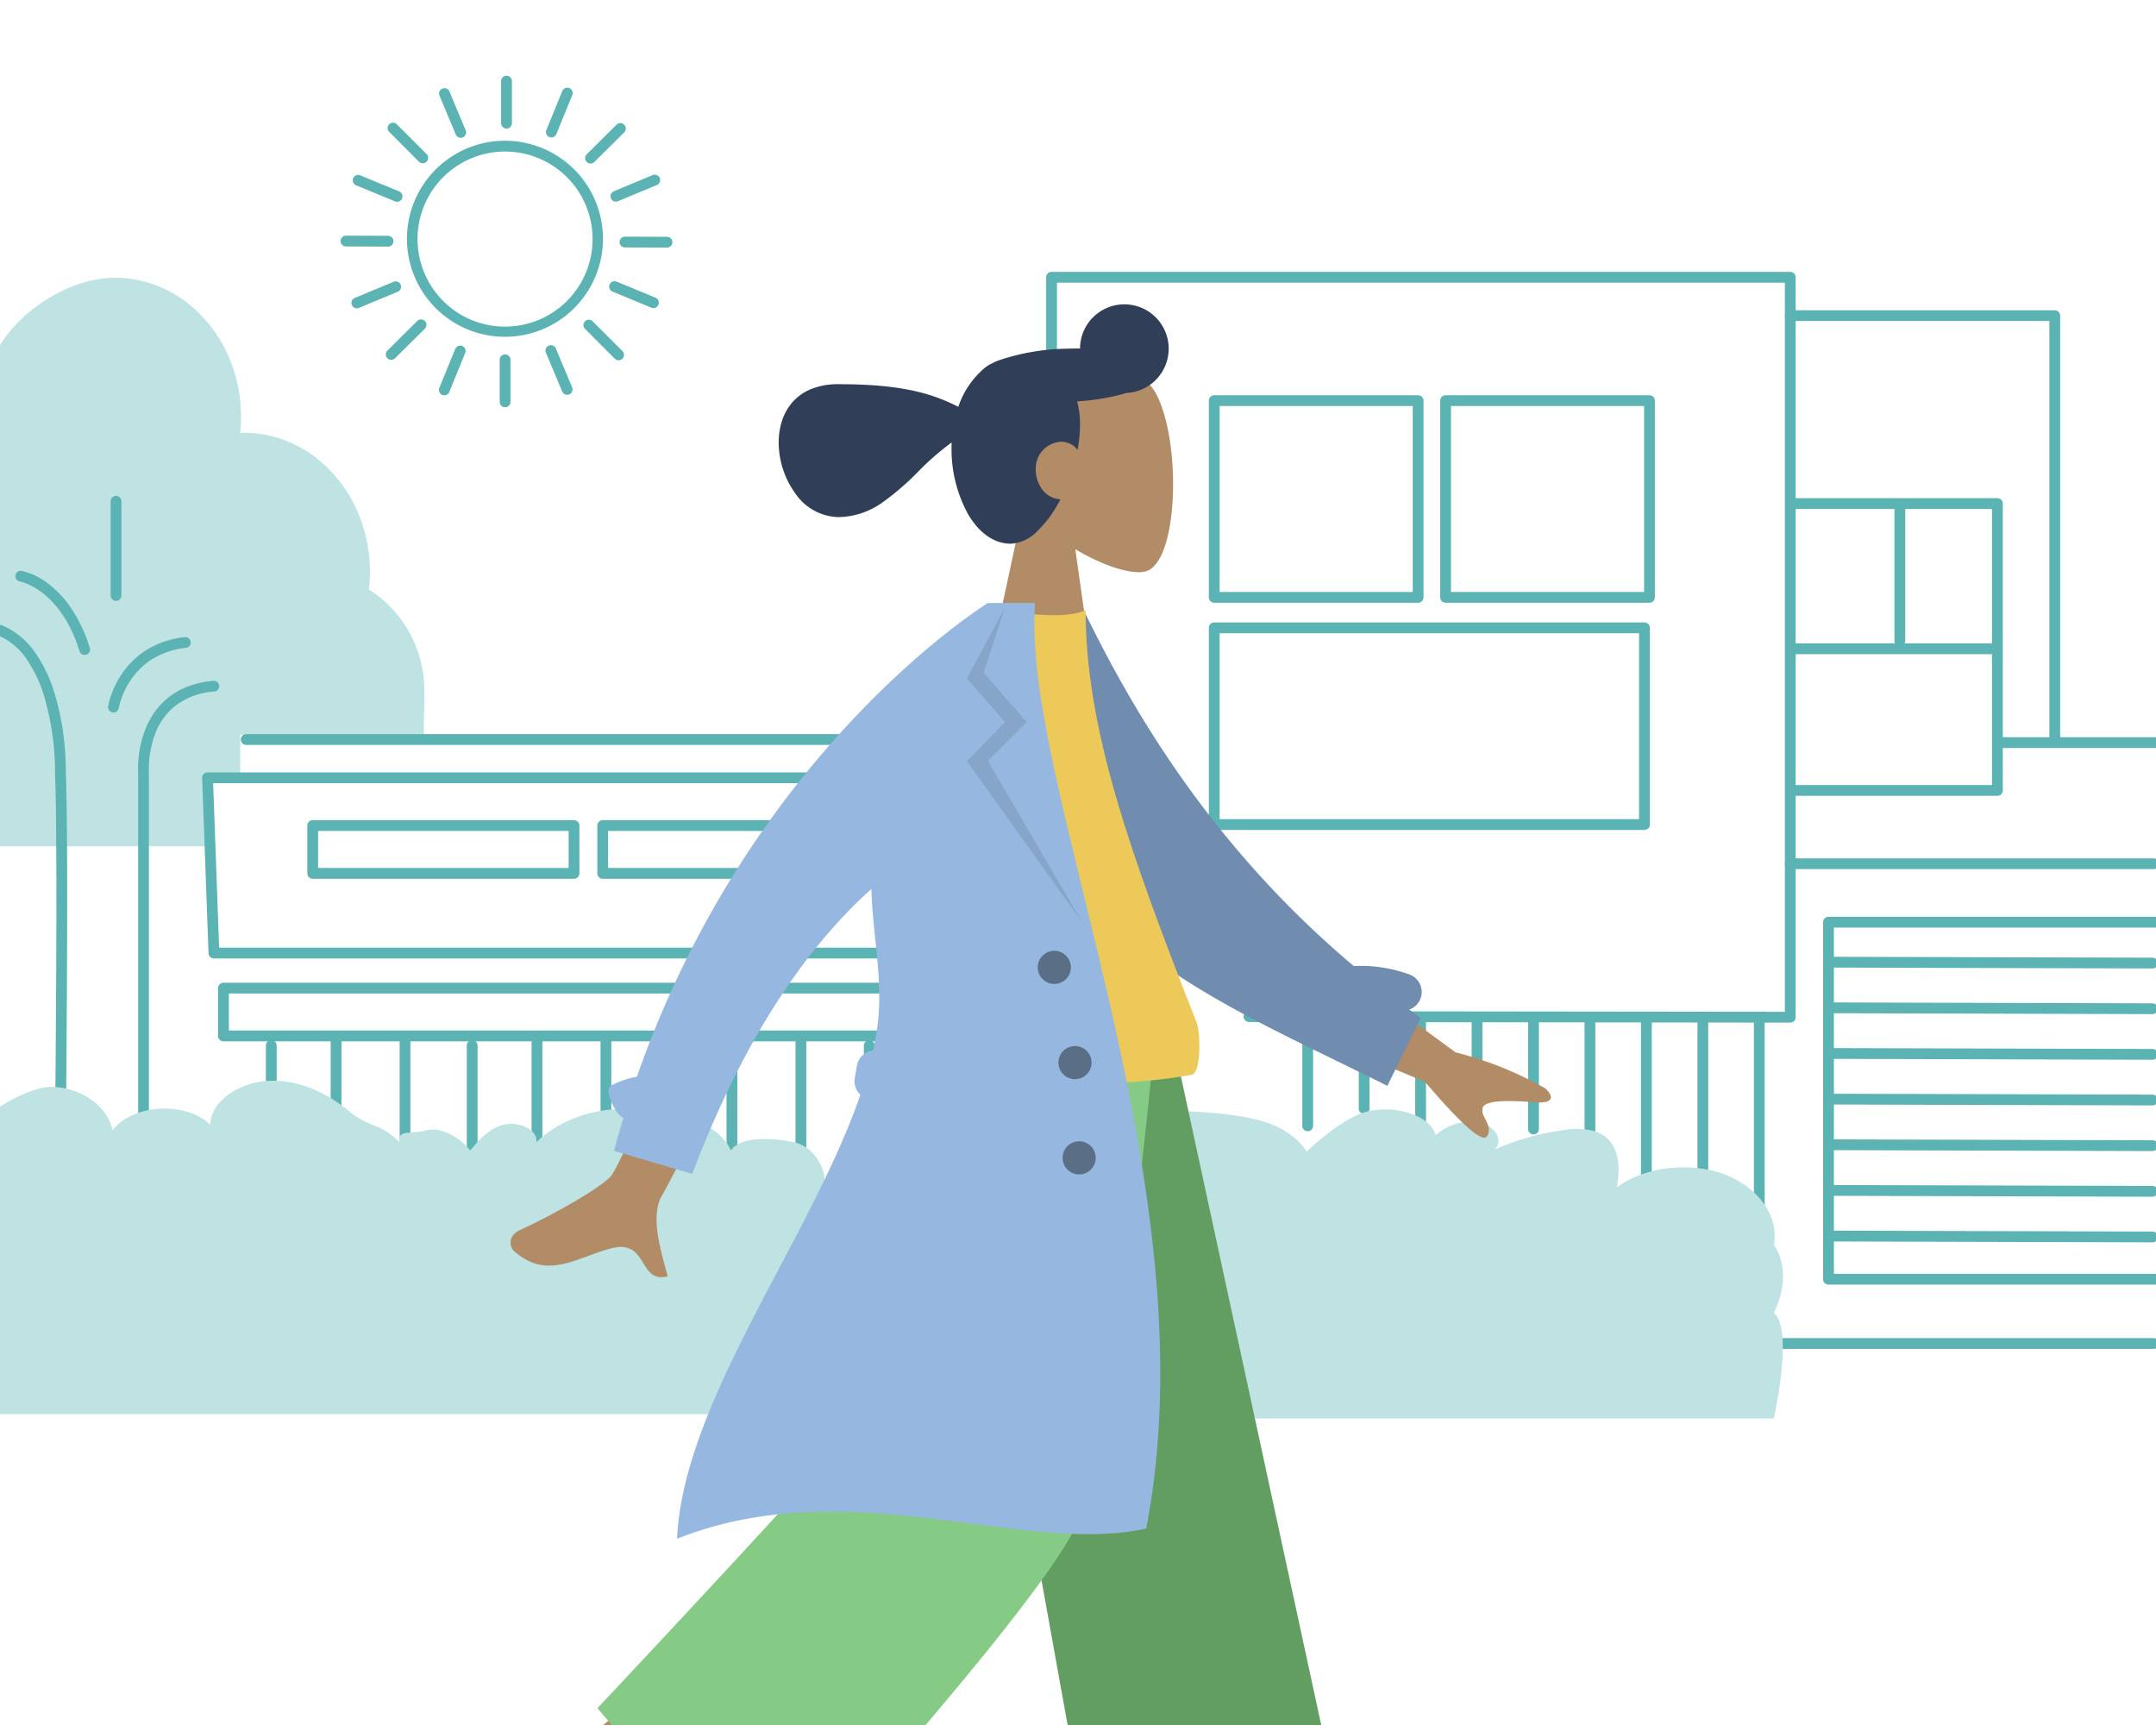 <svg xmlns="http://www.w3.org/2000/svg" xmlns:xlink="http://www.w3.org/1999/xlink" width="400" height="320" viewBox="0 0 400 320">
    <defs>
        <clipPath>
            <rect width="400" height="320" />
        </clipPath>
    </defs>
    <g clip-path="url(#b)">
        <rect width="400" height="320" fill="transparent" />
        <path d="M183.7,134.877H148.6a1,1,0,0,1-1-1v-8.869a1,1,0,0,1,1-1h27.808a1,1,0,0,1,0,2H149.6v6.869h34.1a1,1,0,0,1,0,2Z" transform="translate(17.84 28.142)" fill="#5bb3b3" />
        <path d="M397.041,190.564h0l-100.426-.116a1,1,0,0,1,0-2h0l99.425.115V53.3H260.992v68.6a1,1,0,1,1-2,0V52.3a1,1,0,0,1,1-1H397.041a1,1,0,0,1,1,1V189.564a1,1,0,0,1-1,1Z" transform="translate(-64.896 -0.863)" fill="#5bb3b3" />
        <path d="M425.884,138.327a1,1,0,0,1-1-1V59.689H376.809a1,1,0,0,1,0-2h49.075a1,1,0,0,1,1,1v78.638A1,1,0,0,1,425.884,138.327Z" transform="translate(-44.665 -0.134)" fill="#5bb3b3" />
        <path d="M0-1H37.83a1,1,0,0,1,1,1V36.492a1,1,0,0,1-1,1H0a1,1,0,0,1-1-1V0A1,1,0,0,1,0-1ZM36.83,1H1V35.492H36.83Z" transform="translate(225.273 74.322)" fill="#5bb3b3" />
        <path d="M0-1H79.82a1,1,0,0,1,1,1V36.492a1,1,0,0,1-1,1H0a1,1,0,0,1-1-1V0A1,1,0,0,1,0-1ZM78.82,1H1V35.492H78.82Z" transform="translate(225.273 116.467)" fill="#5bb3b3" />
        <path d="M0-1H37.83a1,1,0,0,1,1,1V36.492a1,1,0,0,1-1,1H0a1,1,0,0,1-1-1V0A1,1,0,0,1,0-1ZM36.83,1H1V35.492H36.83Z" transform="translate(268.197 74.322)" fill="#5bb3b3" />
        <path d="M415.224,144.194H377.248a1,1,0,0,1,0-2h36.976V90.981H376.961a1,1,0,0,1,0-2h38.263a1,1,0,0,1,1,1v53.214A1,1,0,0,1,415.224,144.194Z" transform="translate(-44.647 3.436)" fill="#5bb3b3" />
        <path d="M29.148,1H0A1,1,0,0,1-1,0,1,1,0,0,1,0-1H29.148a1,1,0,0,1,1,1A1,1,0,0,1,29.148,1Z" transform="translate(370.991 137.761)" fill="#5bb3b3" />
        <path d="M67.4,1H0A1,1,0,0,1-1,0,1,1,0,0,1,0-1H67.4a1,1,0,0,1,1,1A1,1,0,0,1,67.4,1Z" transform="translate(332.145 160.229)" fill="#5bb3b3" />
        <path d="M72.048,1H0A1,1,0,0,1-1,0,1,1,0,0,1,0-1H72.048a1,1,0,0,1,1,1A1,1,0,0,1,72.048,1Z" transform="translate(327.5 249.229)" fill="#5bb3b3" />
        <path d="M0,49.967a1,1,0,0,1-1-1V0A1,1,0,0,1,0-1,1,1,0,0,1,1,0V48.967A1,1,0,0,1,0,49.967Z" transform="translate(326.399 189.309)" fill="#5bb3b3" />
        <path d="M443.822,226.919H383.178a1,1,0,0,1-1-1V159.684a1,1,0,0,1,1-1h60.848a1,1,0,0,1,0,2H384.178v64.235h59.643a1,1,0,0,1,0,2Z" transform="translate(-43.938 11.388)" fill="#5bb3b3" />
        <path d="M0,20.58a1,1,0,0,1-1-1V0A1,1,0,0,1,0-1,1,1,0,0,1,1,0V19.58A1,1,0,0,1,0,20.58Z" transform="translate(242.617 189.27)" fill="#5bb3b3" />
        <path d="M0,17.979a1,1,0,0,1-1-1V0A1,1,0,0,1,0-1,1,1,0,0,1,1,0V16.979A1,1,0,0,1,0,17.979Z" transform="translate(253.089 188.664)" fill="#5bb3b3" />
        <path d="M0,21.065a1,1,0,0,1-1-1V0A1,1,0,0,1,0-1,1,1,0,0,1,1,0V20.065A1,1,0,0,1,0,21.065Z" transform="translate(263.563 188.664)" fill="#5bb3b3" />
        <path d="M0,24.631a1,1,0,0,1-1-1V0A1,1,0,0,1,0-1,1,1,0,0,1,1,0V23.631A1,1,0,0,1,0,24.631Z" transform="translate(274.035 188.664)" fill="#5bb3b3" />
        <path d="M0,21.777a1,1,0,0,1-1-1V0A1,1,0,0,1,0-1,1,1,0,0,1,1,0V20.777A1,1,0,0,1,0,21.777Z" transform="translate(284.508 188.664)" fill="#5bb3b3" />
        <path d="M0,32.664a1,1,0,0,1-1-1V0A1,1,0,0,1,0-1,1,1,0,0,1,1,0V31.664A1,1,0,0,1,0,32.664Z" transform="translate(294.98 188.664)" fill="#5bb3b3" />
        <path d="M0,31.579a1,1,0,0,1-1-1V0A1,1,0,0,1,0-1,1,1,0,0,1,1,0V30.579A1,1,0,0,1,0,31.579Z" transform="translate(305.453 188.664)" fill="#5bb3b3" />
        <path d="M0,38.18a1,1,0,0,1-1-1V0A1,1,0,0,1,0-1,1,1,0,0,1,1,0V37.18A1,1,0,0,1,0,38.18Z" transform="translate(315.926 188.664)" fill="#5bb3b3" />
        <path d="M37.223,1H0A1,1,0,0,1-1,0,1,1,0,0,1,0-1H37.223a1,1,0,0,1,1,1A1,1,0,0,1,37.223,1Z" transform="translate(332.375 120.354)" fill="#5bb3b3" />
        <path d="M0,26.218a1,1,0,0,1-1-1V0A1,1,0,0,1,0-1,1,1,0,0,1,1,0V25.218A1,1,0,0,1,0,26.218Z" transform="translate(352.475 93.628)" fill="#5bb3b3" />
        <path d="M59.18,1.165h0L0,1A1,1,0,0,1-1,0,1,1,0,0,1,0-1l59.18.165a1,1,0,0,1,0,2Z" transform="translate(340.163 178.492)" fill="#5bb3b3" />
        <path d="M59.18,1.165h0L0,1A1,1,0,0,1-1,0,1,1,0,0,1,0-1l59.18.165a1,1,0,0,1,0,2Z" transform="translate(340.163 186.96)" fill="#5bb3b3" />
        <path d="M59.18,1.165h0L0,1A1,1,0,0,1-1,0,1,1,0,0,1,0-1l59.18.165a1,1,0,0,1,0,2Z" transform="translate(340.163 195.428)" fill="#5bb3b3" />
        <path d="M59.18,1.165h0L0,1A1,1,0,0,1-1,0,1,1,0,0,1,0-1l59.18.165a1,1,0,0,1,0,2Z" transform="translate(340.163 203.896)" fill="#5bb3b3" />
        <path d="M59.18,1.165h0L0,1A1,1,0,0,1-1,0,1,1,0,0,1,0-1l59.18.165a1,1,0,0,1,0,2Z" transform="translate(340.163 212.364)" fill="#5bb3b3" />
        <path d="M59.18,1.165h0L0,1A1,1,0,0,1-1,0,1,1,0,0,1,0-1l59.18.165a1,1,0,0,1,0,2Z" transform="translate(340.163 220.832)" fill="#5bb3b3" />
        <path d="M59.18,1.165h0L0,1A1,1,0,0,1-1,0,1,1,0,0,1,0-1l59.18.165a1,1,0,0,1,0,2Z" transform="translate(340.163 229.3)" fill="#5bb3b3" />
        <path d="M-.066,46.291c4.2-6.872,13.288-12.5,21.354-12.5,12.906,0,23.368,11.565,23.368,25.832a28.652,28.652,0,0,1-.165,2.967c.239-.009.472-.04.712-.04,12.906,0,23.368,11.565,23.368,25.832a28.586,28.586,0,0,1-.2,3.242,22.2,22.2,0,0,1,10.295,19.084v2.349q0,.938-.072,1.856c-.047.612,0,3.65,0,3.65h-34.1v7.419h-6.3v13.271H-.066Z" transform="translate(0.066 17.735)" fill="#bfe2e2" />
        <path d="M131.982,1H0A1,1,0,0,1-1,0,1,1,0,0,1,0-1H131.982a1,1,0,0,1,1,1A1,1,0,0,1,131.982,1Z" transform="translate(45.675 137.186)" fill="#5bb3b3" />
        <path d="M0-1H48.483a1,1,0,0,1,1,1V8.869a1,1,0,0,1-1,1H0a1,1,0,0,1-1-1V0A1,1,0,0,1,0-1ZM47.483,1H1V7.869H47.483Z" transform="translate(58.017 153.148)" fill="#5bb3b3" />
        <path d="M0-1H48.483a1,1,0,0,1,1,1V8.869a1,1,0,0,1-1,1H0a1,1,0,0,1-1-1V0A1,1,0,0,1,0-1ZM47.483,1H1V7.869H47.483Z" transform="translate(111.822 153.148)" fill="#5bb3b3" />
        <path d="M169.778,150.566H36.744a1,1,0,0,1-1-.964l-1.183-32.519a1,1,0,0,1,1-1.036H179.83a1,1,0,1,1,0,2H36.6l1.11,30.519h132.07a1,1,0,0,1,0,2Z" transform="translate(2.943 27.233)" fill="#5bb3b3" />
        <path d="M162.668,161.943H38.215a1,1,0,0,1-1-1v-8.869a1,1,0,0,1,1-1H166.747a1,1,0,0,1,0,2H39.215v6.869H162.668a1,1,0,0,1,0,2Z" transform="translate(3.246 31.229)" fill="#5bb3b3" />
        <path d="M0,7.759a1,1,0,0,1-1-1V0A1,1,0,0,1,0-1,1,1,0,0,1,1,0V6.759A1,1,0,0,1,0,7.759Z" transform="translate(50.33 193.946)" fill="#5bb3b3" />
        <path d="M0,14.014a1,1,0,0,1-1-1V0A1,1,0,0,1,0-1,1,1,0,0,1,1,0V13.014A1,1,0,0,1,0,14.014Z" transform="translate(62.348 192.214)" fill="#5bb3b3" />
        <path d="M0,25.042a1,1,0,0,1-1-1V0A1,1,0,0,1,0-1,1,1,0,0,1,1,0V24.042A1,1,0,0,1,0,25.042Z" transform="translate(75.142 192.435)" fill="#5bb3b3" />
        <path d="M0,21.766a1,1,0,0,1-1-1V0A1,1,0,0,1,0-1,1,1,0,0,1,1,0V20.766A1,1,0,0,1,0,21.766Z" transform="translate(87.605 193.946)" fill="#5bb3b3" />
        <path d="M0,21.733a1,1,0,0,1-1-1V0A1,1,0,0,1,0-1,1,1,0,0,1,1,0V20.733A1,1,0,0,1,0,21.733Z" transform="translate(99.625 192.214)" fill="#5bb3b3" />
        <path d="M0,14.455a1,1,0,0,1-1-1V0A1,1,0,0,1,0-1,1,1,0,0,1,1,0V13.455A1,1,0,0,1,0,14.455Z" transform="translate(112.417 192.435)" fill="#5bb3b3" />
        <path d="M0,14.927a1,1,0,0,1-1-1V0A1,1,0,0,1,0-1,1,1,0,0,1,1,0V13.927A1,1,0,0,1,0,14.927Z" transform="translate(123.779 193.946)" fill="#5bb3b3" />
        <path d="M0,27.468a1,1,0,0,1-1-1V0A1,1,0,0,1,0-1,1,1,0,0,1,1,0V26.468A1,1,0,0,1,0,27.468Z" transform="translate(135.796 192.214)" fill="#5bb3b3" />
        <path d="M0,26.806a1,1,0,0,1-1-1V0A1,1,0,0,1,0-1,1,1,0,0,1,1,0V25.806A1,1,0,0,1,0,26.806Z" transform="translate(148.589 192.435)" fill="#5bb3b3" />
        <path d="M0,28.6a1,1,0,0,1-1-1V0A1,1,0,0,1,0-1,1,1,0,0,1,1,0V27.6A1,1,0,0,1,0,28.6Z" transform="translate(161.275 193.946)" fill="#5bb3b3" />
        <path d="M12.218,184.615h-.011a1,1,0,0,1-.989-1.011c.005-.5.542-49.83,0-64.527q0-.022,0-.043a50.637,50.637,0,0,0-1.991-14.186,24.659,24.659,0,0,0-3.282-6.99A12.3,12.3,0,0,0,.621,93.421a1,1,0,1,1,.758-1.851,14.265,14.265,0,0,1,6.2,5.131,26.635,26.635,0,0,1,3.562,7.556,46.657,46.657,0,0,1,1.673,8.054,53.432,53.432,0,0,1,.408,6.713c.541,14.771.005,64.1,0,64.6A1,1,0,0,1,12.218,184.615Z" transform="translate(-1 24.432)" fill="#5bb3b3" />
        <path d="M24.905,192.579a1,1,0,0,1-1-1V118.016a20.412,20.412,0,0,1,1.251-8c1.454-3.81,4.837-8.5,12.7-9.218a1,1,0,0,1,.181,1.992,13.318,13.318,0,0,0-7.461,2.823,12.118,12.118,0,0,0-3.528,5.057A18.618,18.618,0,0,0,25.9,117.9c0,.026,0,.052,0,.078v73.6A1,1,0,0,1,24.905,192.579Z" transform="translate(1.725 25.493)" fill="#5bb3b3" />
        <path d="M16.313,98.085a1,1,0,0,1-.954-.7C11.733,85.806,4.372,84.488,4.3,84.476A1,1,0,0,1,4.618,82.5a12.318,12.318,0,0,1,4.923,2.372A18.849,18.849,0,0,1,13.655,89.2a27.68,27.68,0,0,1,3.612,7.587,1,1,0,0,1-.955,1.3Z" transform="translate(-0.605 23.404)" fill="#5bb3b3" />
        <path d="M0,18.479a1,1,0,0,1-1-1V0A1,1,0,0,1,0-1,1,1,0,0,1,1,0V17.479A1,1,0,0,1,0,18.479Z" transform="translate(21.524 92.989)" fill="#5bb3b3" />
        <path d="M19.889,107.507a1,1,0,0,1-.988-1.164,16.593,16.593,0,0,1,2.488-5.894,15.376,15.376,0,0,1,4.324-4.336,16.634,16.634,0,0,1,7.4-2.577,1,1,0,1,1,.223,1.988,14.657,14.657,0,0,0-6.52,2.258,13.387,13.387,0,0,0-3.762,3.777,14.676,14.676,0,0,0-2.179,5.112A1,1,0,0,1,19.889,107.507Z" transform="translate(1.155 24.664)" fill="#5bb3b3" />
        <path d="M83.286,10.878a18.183,18.183,0,1,1-7.1,1.434A18.125,18.125,0,0,1,83.286,10.878Zm0,34.477A16.238,16.238,0,1,0,71.8,40.6,16.132,16.132,0,0,0,83.286,45.355Z" transform="translate(10.422 15.234)" fill="#5bb3b3" />
        <path d="M0,8.809a1,1,0,0,1-1-1V0A1,1,0,0,1,0-1,1,1,0,0,1,1,0V7.809A1,1,0,0,1,0,8.809Z" transform="translate(93.972 15.042)" fill="#5bb3b3" />
        <path d="M0,8.809a1,1,0,0,1-1-1V0A1,1,0,0,1,0-1,1,1,0,0,1,1,0V7.809A1,1,0,0,1,0,8.809Z" transform="translate(93.708 66.746)" fill="#5bb3b3" />
        <path d="M5.521,6.521a1,1,0,0,1-.707-.293L-.707.707a1,1,0,0,1,0-1.414,1,1,0,0,1,1.414,0L6.229,4.814a1,1,0,0,1-.707,1.707Z" transform="translate(72.915 23.765)" fill="#5bb3b3" />
        <path d="M5.521,6.521a1,1,0,0,1-.707-.293L-.707.707a1,1,0,0,1,0-1.414,1,1,0,0,1,1.414,0L6.229,4.814a1,1,0,0,1-.707,1.707Z" transform="translate(109.245 60.31)" fill="#5bb3b3" />
        <path d="M7.809,1.027h0L0,1A1,1,0,0,1-1,0,1,1,0,0,1,0-1l7.809.027a1,1,0,0,1,0,2Z" transform="translate(115.945 44.9)" fill="#5bb3b3" />
        <path d="M7.809,1.027h0L0,1A1,1,0,0,1-1,0,1,1,0,0,1,0-1l7.809.027a1,1,0,0,1,0,2Z" transform="translate(64.191 44.72)" fill="#5bb3b3" />
        <path d="M0,6.5a1,1,0,0,1-.71-.3,1,1,0,0,1,0-1.414l5.54-5.5A1,1,0,0,1,6.25-.7a1,1,0,0,1,0,1.414L.7,6.212A1,1,0,0,1,0,6.5Z" transform="translate(109.563 23.838)" fill="#5bb3b3" />
        <path d="M0,6.5a1,1,0,0,1-.71-.3,1,1,0,0,1,0-1.414l5.54-5.5A1,1,0,0,1,6.25-.7a1,1,0,0,1,0,1.414L.7,6.212A1,1,0,0,1,0,6.5Z" transform="translate(72.578 60.256)" fill="#5bb3b3" />
        <path d="M0,8.227a1,1,0,0,1-.378-.075,1,1,0,0,1-.547-1.3L2.032-.379a1,1,0,0,1,1.3-.547,1,1,0,0,1,.547,1.3L.925,7.606A1,1,0,0,1,0,8.227Z" transform="translate(102.294 17.261)" fill="#5bb3b3" />
        <path d="M0,8.227a1,1,0,0,1-.378-.075,1,1,0,0,1-.547-1.3L2.032-.379a1,1,0,0,1,1.3-.547,1,1,0,0,1,.547,1.3L.925,7.606A1,1,0,0,1,0,8.227Z" transform="translate(82.428 65.109)" fill="#5bb3b3" />
        <path d="M3.02,8.2A1,1,0,0,1,2.1,7.588L-.922.387A1,1,0,0,1-.387-.922,1,1,0,0,1,.922-.387l3.019,7.2A1,1,0,0,1,3.02,8.2Z" transform="translate(82.458 17.358)" fill="#5bb3b3" />
        <path d="M3.02,8.2A1,1,0,0,1,2.1,7.588L-.922.387A1,1,0,0,1-.387-.922,1,1,0,0,1,.922-.387l3.019,7.2A1,1,0,0,1,3.02,8.2Z" transform="translate(102.204 65.038)" fill="#5bb3b3" />
        <path d="M7.216,3.983a1,1,0,0,1-.382-.076L-.382.924A1,1,0,0,1-.924-.382,1,1,0,0,1,.382-.924L7.6,2.058a1,1,0,0,1-.382,1.924Z" transform="translate(114.016 53.166)" fill="#5bb3b3" />
        <path d="M7.216,3.983a1,1,0,0,1-.382-.076L-.382.924A1,1,0,0,1-.924-.382,1,1,0,0,1,.382-.924L7.6,2.058a1,1,0,0,1-.382,1.924Z" transform="translate(66.45 33.448)" fill="#5bb3b3" />
        <path d="M0,3.994a1,1,0,0,1-.924-.617A1,1,0,0,1-.383,2.07L6.828-.924a1,1,0,0,1,1.307.54A1,1,0,0,1,7.595.924L.383,3.917A1,1,0,0,1,0,3.994Z" transform="translate(114.266 33.405)" fill="#5bb3b3" />
        <path d="M0,3.994a1,1,0,0,1-.924-.617A1,1,0,0,1-.383,2.07L6.828-.924a1,1,0,0,1,1.307.54A1,1,0,0,1,7.595.924L.383,3.917A1,1,0,0,1,0,3.994Z" transform="translate(66.203 53.198)" fill="#5bb3b3" />
        <path d="M383.367,216c1.046-5.231-2.9-10.8-9.317-13.148s-14.811-1.3-19.82,2.48c.753-3.982.558-9.21-4.57-10.564a14.007,14.007,0,0,0-5.446-.05,47.613,47.613,0,0,0-12.7,3.6c1.928-1.7-.046-4.6-2.973-5.115a10.013,10.013,0,0,0-7.912,2.435c-1.058-3.763-7.52-5.57-12.494-4.439s-11.439,7.5-11.439,7.5-1.927-3.62-7.685-5.494-15.348-2-15.348-2l-28.03,56.99H383.367s3.731-16.629,0-19.574C387.188,220.647,383.367,216,383.367,216Z" transform="translate(-54.269 14.945)" fill="#bfe2e2" />
        <path d="M.007,173.123c2.188-1.727,7.4-4.338,10.452-4.3,5.436.07,10.478,3.682,11.266,8.071,3.734-4.891,13.6-5.457,18.134-1.04.1-4.5,5.661-8.032,11.179-8.162s10.679,2.4,14.537,5.627,6.035,2.18,9.353,5.779c-.319-2.467,2.131-1.414,5.013-2.2s6.578,1.613,8.15,3.736c1.61-1.961,3.422-4.051,6.177-4.769s6.482.9,6.1,3.237c4.595-4.57,12.271-6.933,19.42-5.977s14.119,1.98,16.686,7.509c1.707-2.749,8.043-2.32,11.694-1.532s5.906,4.735,5.725,7.812c1.742-1.412,9.192-5.126,11.521-4.488s-3.713,47.111-3.713,47.111H.007Z" transform="translate(-0.857 32.79)" fill="#bfe2e2" />
        <g transform="translate(29.699 28)">
            <path d="M0,0,37.7,95.425,62.989,176.1h9.985L34.316,0Z" transform="translate(150.7 166.818)" fill="#997659" />
            <path d="M71.777,0c-.4,33.533-6.256,78.68-7.192,80.77S0,133.933,0,133.933l6.877,7.36S81.978,97.5,85.453,91.664,100.243,32.08,109.327,0Z" transform="translate(71.331 166.818)" fill="#b28b67" />
            <path d="M30.231,167.79l47.475-5.152L42.522,0H0Z" transform="translate(145.818 166.818)" fill="#629d62" />
            <path d="M0,122.06l31.141,36.86s49.2-53.735,57.368-70.125S103.193,0,103.193,0H55.321s-3.56,63.7-4.8,66.664S0,122.06,0,122.06Z" transform="translate(81.151 166.818)" fill="#85cb85" />
            <g transform="translate(153.415 37.508)">
                <path d="M0,60.017,6.793,28.356C3,23.909.44,18.459.869,12.353,2.1-5.241,26.6-1.371,31.36,7.509S35.558,38.915,29.4,40.5c-2.456.633-7.687-.917-13.011-4.127l3.342,23.642Z" transform="translate(0 0)" fill="#b28b67" />
            </g>
            <path d="M43.052,44.4c-3.027,0-5.833-1.934-7.9-5.447a25.064,25.064,0,0,1-3.086-12.37c0-.316.006-.641.019-.966a50.2,50.2,0,0,0-6.215,5.415,48.718,48.718,0,0,1-6.725,5.786,14.4,14.4,0,0,1-8.076,2.648,9.978,9.978,0,0,1-8.012-4.432A16.146,16.146,0,0,1,0,25.632a12.9,12.9,0,0,1,.625-4.067,9.789,9.789,0,0,1,1.965-3.46,9.241,9.241,0,0,1,3.436-2.4,13.265,13.265,0,0,1,5.04-.9c11.621,0,17.3,1.679,22.26,4.2a15.99,15.99,0,0,1,4.266-6.651,6.614,6.614,0,0,1,1.961-1.392,9.191,9.191,0,0,1,1.64-.7A41.345,41.345,0,0,1,53.269,8.224c.646-.022,1.293-.034,1.923-.034.24,0,.48,0,.716,0a8.222,8.222,0,1,1,8.667,8.236,41.353,41.353,0,0,1-9.2,1.564,17.217,17.217,0,0,1,.53,4.411,24.889,24.889,0,0,1-.458,4.586,3.83,3.83,0,0,0-2.831-1.505A4.855,4.855,0,0,0,49.061,27a5.018,5.018,0,0,0-1.376,3.419,6.343,6.343,0,0,0,1.27,4.011,4.526,4.526,0,0,0,3.308,1.733,22.069,22.069,0,0,1-4.256,5.878A7.429,7.429,0,0,1,43.052,44.4Z" transform="translate(114.773 28.463)" fill="#313e58" />
            <path d="M24.177,63.095c-.952-1.809-2.053-3.618-5.7-2.913C11.943,61.446,6.261,65.27.539,59.411c-.7-.72-1.133-2.879,1.444-3.84,6.422-2.393,15.965-7,17.573-8.9C22.845,42.781,44,0,44,0L57.329,3.387S30.575,48.366,28.715,50.929c-2.79,3.844-.764,11.263-.075,15.151a5.115,5.115,0,0,1-.9.085C25.685,66.165,24.985,64.629,24.177,63.095ZM171.261,39.92l-23.5-11.73,6.337-12.979,23.188,19.658a65.957,65.957,0,0,1,16.15,7.839c.983,1.031,2.118,3.058-2.216,2.419s-8.922-1.118-9.627.326,1.808,3.406.452,5.326a.569.569,0,0,1-.492.251Q179.455,51.031,171.261,39.92Z" transform="matrix(0.998, -0.07, 0.07, 0.998, 60.968, 144.827)" fill="#b28b67" />
            <path d="M2.83,43.846C-.908,36.66.357,12.25,0,3.369L8.215,0C19.667,23.672,35.167,46.383,58.189,65.782a26.336,26.336,0,0,1,10.259,1.535,3.457,3.457,0,0,1,.036,6.539q1.054.769,2.129,1.531L64.432,88.006C38.42,75.036,13.971,65.258,2.83,43.846Z" transform="translate(163.269 85.426)" fill="#708daf" />
            <path d="M0,86.192s36.224,3.979,57.025,0c1.718-.329,1.643-7.735.846-9.757C45.463,44.936,37.3,21.878,37.3,0,33.887,1.784,25.349.535,25.349.535,10.052,23.081,3.021,48.95,0,86.192Z" transform="translate(134.41 85.165)" fill="#edc95a" />
            <path d="M46.689,91.224a3.454,3.454,0,0,1-1.038-3.12l.4-2.269A3.458,3.458,0,0,1,49.046,83q.386-1.727.664-3.433c1.453-8.995-.781-17.825-.966-26.505C38.456,62.228,26,78.208,15.494,105.906L.986,101.637q.832-3.089,1.742-6.082C1.048,94.63-.932,90.235.482,89.5a16.972,16.972,0,0,1,4.752-1.621C26.581,26.874,70.361,0,70.361,0H79.1c-2.571,34.015,32.955,108.275,20.619,171.7-9.656,2.156-21.061.558-33.407-1.04C49.5,168.481,30.945,166.3,12.678,173.6,13.857,148.062,37.474,118.058,46.689,91.224Z" transform="translate(83.234 83.857)" fill="#96b7df" />
            <path d="M7.084,0,3.121,12.187,11.1,21.323,3.889,28.5,21.338,58.38,0,28.562l7.084-7.239L0,13.249Z" transform="translate(149.684 84.626)" fill="rgba(0,0,0,0.1)" />
            <path d="M4.609,38.408A3.073,3.073,0,1,1,7.681,41.48,3.073,3.073,0,0,1,4.609,38.408ZM3.841,20.74a3.072,3.072,0,1,1,3.072,3.072A3.072,3.072,0,0,1,3.841,20.74ZM0,3.072A3.073,3.073,0,1,1,3.072,6.145,3.073,3.073,0,0,1,0,3.072Z" transform="translate(162.832 148.382)" fill="rgba(0,0,0,0.4)" />
            <g transform="translate(72.287 294.31) rotate(50)">
                <path d="M3.436,3.611a1.536,1.536,0,0,0-1.97,1.036L0,9.812a49.348,49.348,0,0,0,.692,6.064H44.018s1.689-5.583-1.95-6.028-6.045-.8-6.045-.8L15.885.067a.768.768,0,0,0-1.023.409l-1.294,3.14S10.2,5.187,8.094,5.187Z" transform="translate(0 0)" fill="#acb1bc" />
            </g>
            <g transform="translate(207.444 334.53)">
                <path d="M3.436,3.943a1.536,1.536,0,0,0-1.97,1.036L0,10.144a49.348,49.348,0,0,0,.692,6.064H44.018s1.689-5.583-1.95-6.028-6.045-.8-6.045-.8L15.885.4a.768.768,0,0,0-1.023.409l-1.294,3.14S10.2,5.519,8.094,5.519Z" transform="translate(0 -0.332)" fill="#acb1bc" />
            </g>
        </g>
    </g>
</svg>